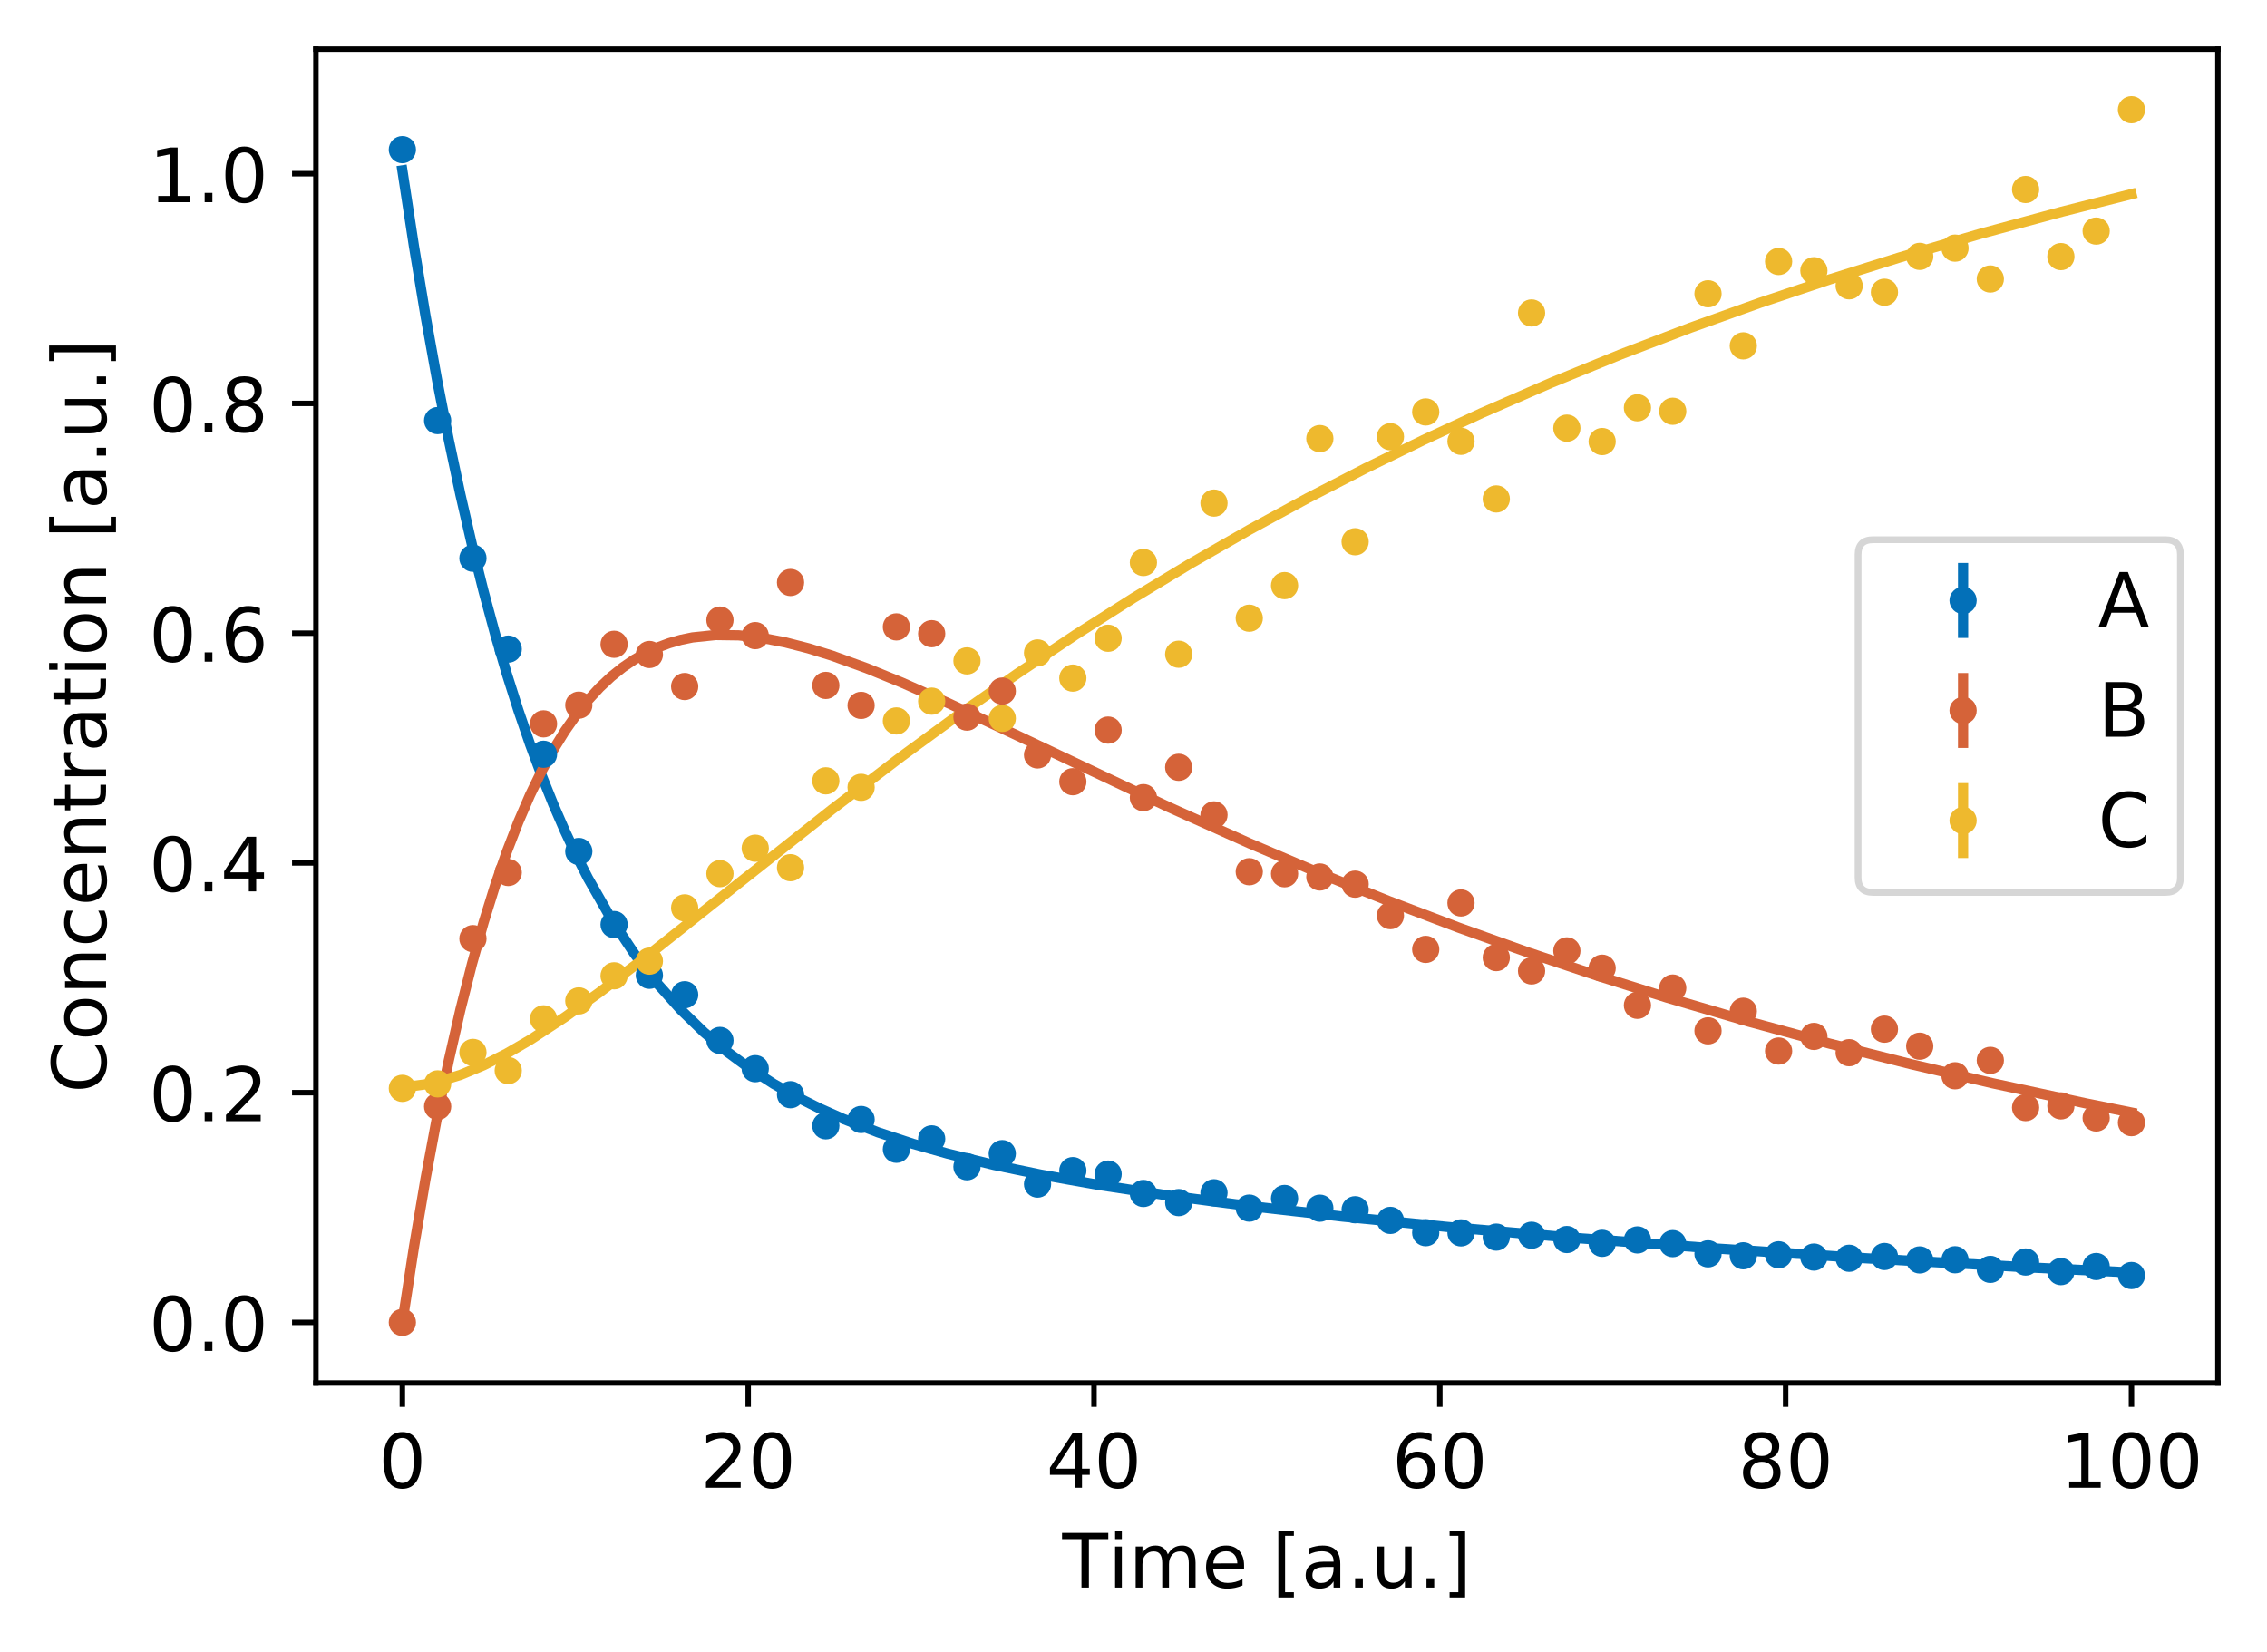 <?xml version="1.0" encoding="utf-8" standalone="no"?>
<!DOCTYPE svg PUBLIC "-//W3C//DTD SVG 1.1//EN"
  "http://www.w3.org/Graphics/SVG/1.1/DTD/svg11.dtd">
<!-- Created with matplotlib (https://matplotlib.org/) -->
<svg height="242.388pt" version="1.1" viewBox="0 0 332.539 242.388" width="332.539pt" xmlns="http://www.w3.org/2000/svg" xmlns:xlink="http://www.w3.org/1999/xlink">
 <defs>
  <style type="text/css">
*{stroke-linecap:butt;stroke-linejoin:round;}
  </style>
 </defs>
 <g id="figure_1">
  <g id="patch_1">
   <path d="M 0 242.388 
L 332.539 242.388 
L 332.539 0 
L 0 0 
z
" style="fill:#ffffff;"/>
  </g>
  <g id="axes_1">
   <g id="patch_2">
    <path d="M 46.339 202.896 
L 325.339 202.896 
L 325.339 7.2 
L 46.339 7.2 
z
" style="fill:#ffffff;"/>
   </g>
   <g id="matplotlib.axis_1">
    <g id="xtick_1">
     <g id="line2d_1">
      <defs>
       <path d="M 0 0 
L 0 3.5 
" id="m966832526f" style="stroke:#000000;stroke-width:0.8;"/>
      </defs>
      <g>
       <use style="stroke:#000000;stroke-width:0.8;" x="59.021" xlink:href="#m966832526f" y="202.896"/>
      </g>
     </g>
     <g id="text_1">
      <!-- 0 -->
      <defs>
       <path d="M 31.781 66.406 
Q 24.172 66.406 20.328 58.906 
Q 16.5 51.422 16.5 36.375 
Q 16.5 21.391 20.328 13.891 
Q 24.172 6.391 31.781 6.391 
Q 39.453 6.391 43.281 13.891 
Q 47.125 21.391 47.125 36.375 
Q 47.125 51.422 43.281 58.906 
Q 39.453 66.406 31.781 66.406 
z
M 31.781 74.219 
Q 44.047 74.219 50.516 64.516 
Q 56.984 54.828 56.984 36.375 
Q 56.984 17.969 50.516 8.266 
Q 44.047 -1.422 31.781 -1.422 
Q 19.531 -1.422 13.062 8.266 
Q 6.594 17.969 6.594 36.375 
Q 6.594 54.828 13.062 64.516 
Q 19.531 74.219 31.781 74.219 
z
" id="DejaVuSans-48"/>
      </defs>
      <g transform="translate(55.522 218.254)scale(0.11 -0.11)">
       <use xlink:href="#DejaVuSans-48"/>
      </g>
     </g>
    </g>
    <g id="xtick_2">
     <g id="line2d_2">
      <g>
       <use style="stroke:#000000;stroke-width:0.8;" x="109.748" xlink:href="#m966832526f" y="202.896"/>
      </g>
     </g>
     <g id="text_2">
      <!-- 20 -->
      <defs>
       <path d="M 19.188 8.297 
L 53.609 8.297 
L 53.609 0 
L 7.328 0 
L 7.328 8.297 
Q 12.938 14.109 22.625 23.891 
Q 32.328 33.688 34.812 36.531 
Q 39.547 41.844 41.422 45.531 
Q 43.312 49.219 43.312 52.781 
Q 43.312 58.594 39.234 62.25 
Q 35.156 65.922 28.609 65.922 
Q 23.969 65.922 18.812 64.312 
Q 13.672 62.703 7.812 59.422 
L 7.812 69.391 
Q 13.766 71.781 18.938 73 
Q 24.125 74.219 28.422 74.219 
Q 39.75 74.219 46.484 68.547 
Q 53.219 62.891 53.219 53.422 
Q 53.219 48.922 51.531 44.891 
Q 49.859 40.875 45.406 35.406 
Q 44.188 33.984 37.641 27.219 
Q 31.109 20.453 19.188 8.297 
z
" id="DejaVuSans-50"/>
      </defs>
      <g transform="translate(102.75 218.254)scale(0.11 -0.11)">
       <use xlink:href="#DejaVuSans-50"/>
       <use x="63.623" xlink:href="#DejaVuSans-48"/>
      </g>
     </g>
    </g>
    <g id="xtick_3">
     <g id="line2d_3">
      <g>
       <use style="stroke:#000000;stroke-width:0.8;" x="160.476" xlink:href="#m966832526f" y="202.896"/>
      </g>
     </g>
     <g id="text_3">
      <!-- 40 -->
      <defs>
       <path d="M 37.797 64.312 
L 12.891 25.391 
L 37.797 25.391 
z
M 35.203 72.906 
L 47.609 72.906 
L 47.609 25.391 
L 58.016 25.391 
L 58.016 17.188 
L 47.609 17.188 
L 47.609 0 
L 37.797 0 
L 37.797 17.188 
L 4.891 17.188 
L 4.891 26.703 
z
" id="DejaVuSans-52"/>
      </defs>
      <g transform="translate(153.477 218.254)scale(0.11 -0.11)">
       <use xlink:href="#DejaVuSans-52"/>
       <use x="63.623" xlink:href="#DejaVuSans-48"/>
      </g>
     </g>
    </g>
    <g id="xtick_4">
     <g id="line2d_4">
      <g>
       <use style="stroke:#000000;stroke-width:0.8;" x="211.203" xlink:href="#m966832526f" y="202.896"/>
      </g>
     </g>
     <g id="text_4">
      <!-- 60 -->
      <defs>
       <path d="M 33.016 40.375 
Q 26.375 40.375 22.484 35.828 
Q 18.609 31.297 18.609 23.391 
Q 18.609 15.531 22.484 10.953 
Q 26.375 6.391 33.016 6.391 
Q 39.656 6.391 43.531 10.953 
Q 47.406 15.531 47.406 23.391 
Q 47.406 31.297 43.531 35.828 
Q 39.656 40.375 33.016 40.375 
z
M 52.594 71.297 
L 52.594 62.312 
Q 48.875 64.062 45.094 64.984 
Q 41.312 65.922 37.594 65.922 
Q 27.828 65.922 22.672 59.328 
Q 17.531 52.734 16.797 39.406 
Q 19.672 43.656 24.016 45.922 
Q 28.375 48.188 33.594 48.188 
Q 44.578 48.188 50.953 41.516 
Q 57.328 34.859 57.328 23.391 
Q 57.328 12.156 50.688 5.359 
Q 44.047 -1.422 33.016 -1.422 
Q 20.359 -1.422 13.672 8.266 
Q 6.984 17.969 6.984 36.375 
Q 6.984 53.656 15.188 63.938 
Q 23.391 74.219 37.203 74.219 
Q 40.922 74.219 44.703 73.484 
Q 48.484 72.75 52.594 71.297 
z
" id="DejaVuSans-54"/>
      </defs>
      <g transform="translate(204.204 218.254)scale(0.11 -0.11)">
       <use xlink:href="#DejaVuSans-54"/>
       <use x="63.623" xlink:href="#DejaVuSans-48"/>
      </g>
     </g>
    </g>
    <g id="xtick_5">
     <g id="line2d_5">
      <g>
       <use style="stroke:#000000;stroke-width:0.8;" x="261.93" xlink:href="#m966832526f" y="202.896"/>
      </g>
     </g>
     <g id="text_5">
      <!-- 80 -->
      <defs>
       <path d="M 31.781 34.625 
Q 24.75 34.625 20.719 30.859 
Q 16.703 27.094 16.703 20.516 
Q 16.703 13.922 20.719 10.156 
Q 24.75 6.391 31.781 6.391 
Q 38.812 6.391 42.859 10.172 
Q 46.922 13.969 46.922 20.516 
Q 46.922 27.094 42.891 30.859 
Q 38.875 34.625 31.781 34.625 
z
M 21.922 38.812 
Q 15.578 40.375 12.031 44.719 
Q 8.5 49.078 8.5 55.328 
Q 8.5 64.062 14.719 69.141 
Q 20.953 74.219 31.781 74.219 
Q 42.672 74.219 48.875 69.141 
Q 55.078 64.062 55.078 55.328 
Q 55.078 49.078 51.531 44.719 
Q 48 40.375 41.703 38.812 
Q 48.828 37.156 52.797 32.312 
Q 56.781 27.484 56.781 20.516 
Q 56.781 9.906 50.312 4.234 
Q 43.844 -1.422 31.781 -1.422 
Q 19.734 -1.422 13.25 4.234 
Q 6.781 9.906 6.781 20.516 
Q 6.781 27.484 10.781 32.312 
Q 14.797 37.156 21.922 38.812 
z
M 18.312 54.391 
Q 18.312 48.734 21.844 45.562 
Q 25.391 42.391 31.781 42.391 
Q 38.141 42.391 41.719 45.562 
Q 45.312 48.734 45.312 54.391 
Q 45.312 60.062 41.719 63.234 
Q 38.141 66.406 31.781 66.406 
Q 25.391 66.406 21.844 63.234 
Q 18.312 60.062 18.312 54.391 
z
" id="DejaVuSans-56"/>
      </defs>
      <g transform="translate(254.932 218.254)scale(0.11 -0.11)">
       <use xlink:href="#DejaVuSans-56"/>
       <use x="63.623" xlink:href="#DejaVuSans-48"/>
      </g>
     </g>
    </g>
    <g id="xtick_6">
     <g id="line2d_6">
      <g>
       <use style="stroke:#000000;stroke-width:0.8;" x="312.658" xlink:href="#m966832526f" y="202.896"/>
      </g>
     </g>
     <g id="text_6">
      <!-- 100 -->
      <defs>
       <path d="M 12.406 8.297 
L 28.516 8.297 
L 28.516 63.922 
L 10.984 60.406 
L 10.984 69.391 
L 28.422 72.906 
L 38.281 72.906 
L 38.281 8.297 
L 54.391 8.297 
L 54.391 0 
L 12.406 0 
z
" id="DejaVuSans-49"/>
      </defs>
      <g transform="translate(302.159 218.254)scale(0.11 -0.11)">
       <use xlink:href="#DejaVuSans-49"/>
       <use x="63.623" xlink:href="#DejaVuSans-48"/>
       <use x="127.246" xlink:href="#DejaVuSans-48"/>
      </g>
     </g>
    </g>
    <g id="text_7">
     <!-- Time [a.u.] -->
     <defs>
      <path d="M -0.297 72.906 
L 61.375 72.906 
L 61.375 64.594 
L 35.5 64.594 
L 35.5 0 
L 25.594 0 
L 25.594 64.594 
L -0.297 64.594 
z
" id="DejaVuSans-84"/>
      <path d="M 9.422 54.688 
L 18.406 54.688 
L 18.406 0 
L 9.422 0 
z
M 9.422 75.984 
L 18.406 75.984 
L 18.406 64.594 
L 9.422 64.594 
z
" id="DejaVuSans-105"/>
      <path d="M 52 44.188 
Q 55.375 50.25 60.062 53.125 
Q 64.75 56 71.094 56 
Q 79.641 56 84.281 50.016 
Q 88.922 44.047 88.922 33.016 
L 88.922 0 
L 79.891 0 
L 79.891 32.719 
Q 79.891 40.578 77.094 44.375 
Q 74.312 48.188 68.609 48.188 
Q 61.625 48.188 57.562 43.547 
Q 53.516 38.922 53.516 30.906 
L 53.516 0 
L 44.484 0 
L 44.484 32.719 
Q 44.484 40.625 41.703 44.406 
Q 38.922 48.188 33.109 48.188 
Q 26.219 48.188 22.156 43.531 
Q 18.109 38.875 18.109 30.906 
L 18.109 0 
L 9.078 0 
L 9.078 54.688 
L 18.109 54.688 
L 18.109 46.188 
Q 21.188 51.219 25.484 53.609 
Q 29.781 56 35.688 56 
Q 41.656 56 45.828 52.969 
Q 50 49.953 52 44.188 
z
" id="DejaVuSans-109"/>
      <path d="M 56.203 29.594 
L 56.203 25.203 
L 14.891 25.203 
Q 15.484 15.922 20.484 11.062 
Q 25.484 6.203 34.422 6.203 
Q 39.594 6.203 44.453 7.469 
Q 49.312 8.734 54.109 11.281 
L 54.109 2.781 
Q 49.266 0.734 44.188 -0.344 
Q 39.109 -1.422 33.891 -1.422 
Q 20.797 -1.422 13.156 6.188 
Q 5.516 13.812 5.516 26.812 
Q 5.516 40.234 12.766 48.109 
Q 20.016 56 32.328 56 
Q 43.359 56 49.781 48.891 
Q 56.203 41.797 56.203 29.594 
z
M 47.219 32.234 
Q 47.125 39.594 43.094 43.984 
Q 39.062 48.391 32.422 48.391 
Q 24.906 48.391 20.391 44.141 
Q 15.875 39.891 15.188 32.172 
z
" id="DejaVuSans-101"/>
      <path id="DejaVuSans-32"/>
      <path d="M 8.594 75.984 
L 29.297 75.984 
L 29.297 69 
L 17.578 69 
L 17.578 -6.203 
L 29.297 -6.203 
L 29.297 -13.188 
L 8.594 -13.188 
z
" id="DejaVuSans-91"/>
      <path d="M 34.281 27.484 
Q 23.391 27.484 19.188 25 
Q 14.984 22.516 14.984 16.5 
Q 14.984 11.719 18.141 8.906 
Q 21.297 6.109 26.703 6.109 
Q 34.188 6.109 38.703 11.406 
Q 43.219 16.703 43.219 25.484 
L 43.219 27.484 
z
M 52.203 31.203 
L 52.203 0 
L 43.219 0 
L 43.219 8.297 
Q 40.141 3.328 35.547 0.953 
Q 30.953 -1.422 24.312 -1.422 
Q 15.922 -1.422 10.953 3.297 
Q 6 8.016 6 15.922 
Q 6 25.141 12.172 29.828 
Q 18.359 34.516 30.609 34.516 
L 43.219 34.516 
L 43.219 35.406 
Q 43.219 41.609 39.141 45 
Q 35.062 48.391 27.688 48.391 
Q 23 48.391 18.547 47.266 
Q 14.109 46.141 10.016 43.891 
L 10.016 52.203 
Q 14.938 54.109 19.578 55.047 
Q 24.219 56 28.609 56 
Q 40.484 56 46.344 49.844 
Q 52.203 43.703 52.203 31.203 
z
" id="DejaVuSans-97"/>
      <path d="M 10.688 12.406 
L 21 12.406 
L 21 0 
L 10.688 0 
z
" id="DejaVuSans-46"/>
      <path d="M 8.5 21.578 
L 8.5 54.688 
L 17.484 54.688 
L 17.484 21.922 
Q 17.484 14.156 20.5 10.266 
Q 23.531 6.391 29.594 6.391 
Q 36.859 6.391 41.078 11.031 
Q 45.312 15.672 45.312 23.688 
L 45.312 54.688 
L 54.297 54.688 
L 54.297 0 
L 45.312 0 
L 45.312 8.406 
Q 42.047 3.422 37.719 1 
Q 33.406 -1.422 27.688 -1.422 
Q 18.266 -1.422 13.375 4.438 
Q 8.5 10.297 8.5 21.578 
z
M 31.109 56 
z
" id="DejaVuSans-117"/>
      <path d="M 30.422 75.984 
L 30.422 -13.188 
L 9.719 -13.188 
L 9.719 -6.203 
L 21.391 -6.203 
L 21.391 69 
L 9.719 69 
L 9.719 75.984 
z
" id="DejaVuSans-93"/>
     </defs>
     <g transform="translate(155.821 232.9)scale(0.11 -0.11)">
      <use xlink:href="#DejaVuSans-84"/>
      <use x="61.037" xlink:href="#DejaVuSans-105"/>
      <use x="88.82" xlink:href="#DejaVuSans-109"/>
      <use x="186.232" xlink:href="#DejaVuSans-101"/>
      <use x="247.756" xlink:href="#DejaVuSans-32"/>
      <use x="279.543" xlink:href="#DejaVuSans-91"/>
      <use x="318.557" xlink:href="#DejaVuSans-97"/>
      <use x="379.836" xlink:href="#DejaVuSans-46"/>
      <use x="411.623" xlink:href="#DejaVuSans-117"/>
      <use x="475.002" xlink:href="#DejaVuSans-46"/>
      <use x="506.789" xlink:href="#DejaVuSans-93"/>
     </g>
    </g>
   </g>
   <g id="matplotlib.axis_2">
    <g id="ytick_1">
     <g id="line2d_7">
      <defs>
       <path d="M 0 0 
L -3.5 0 
" id="me880cf2265" style="stroke:#000000;stroke-width:0.8;"/>
      </defs>
      <g>
       <use style="stroke:#000000;stroke-width:0.8;" x="46.339" xlink:href="#me880cf2265" y="194.001"/>
      </g>
     </g>
     <g id="text_8">
      <!-- 0.0 -->
      <g transform="translate(21.846 198.18)scale(0.11 -0.11)">
       <use xlink:href="#DejaVuSans-48"/>
       <use x="63.623" xlink:href="#DejaVuSans-46"/>
       <use x="95.41" xlink:href="#DejaVuSans-48"/>
      </g>
     </g>
    </g>
    <g id="ytick_2">
     <g id="line2d_8">
      <g>
       <use style="stroke:#000000;stroke-width:0.8;" x="46.339" xlink:href="#me880cf2265" y="160.297"/>
      </g>
     </g>
     <g id="text_9">
      <!-- 0.2 -->
      <g transform="translate(21.846 164.476)scale(0.11 -0.11)">
       <use xlink:href="#DejaVuSans-48"/>
       <use x="63.623" xlink:href="#DejaVuSans-46"/>
       <use x="95.41" xlink:href="#DejaVuSans-50"/>
      </g>
     </g>
    </g>
    <g id="ytick_3">
     <g id="line2d_9">
      <g>
       <use style="stroke:#000000;stroke-width:0.8;" x="46.339" xlink:href="#me880cf2265" y="126.593"/>
      </g>
     </g>
     <g id="text_10">
      <!-- 0.4 -->
      <g transform="translate(21.846 130.772)scale(0.11 -0.11)">
       <use xlink:href="#DejaVuSans-48"/>
       <use x="63.623" xlink:href="#DejaVuSans-46"/>
       <use x="95.41" xlink:href="#DejaVuSans-52"/>
      </g>
     </g>
    </g>
    <g id="ytick_4">
     <g id="line2d_10">
      <g>
       <use style="stroke:#000000;stroke-width:0.8;" x="46.339" xlink:href="#me880cf2265" y="92.889"/>
      </g>
     </g>
     <g id="text_11">
      <!-- 0.6 -->
      <g transform="translate(21.846 97.068)scale(0.11 -0.11)">
       <use xlink:href="#DejaVuSans-48"/>
       <use x="63.623" xlink:href="#DejaVuSans-46"/>
       <use x="95.41" xlink:href="#DejaVuSans-54"/>
      </g>
     </g>
    </g>
    <g id="ytick_5">
     <g id="line2d_11">
      <g>
       <use style="stroke:#000000;stroke-width:0.8;" x="46.339" xlink:href="#me880cf2265" y="59.185"/>
      </g>
     </g>
     <g id="text_12">
      <!-- 0.8 -->
      <g transform="translate(21.846 63.364)scale(0.11 -0.11)">
       <use xlink:href="#DejaVuSans-48"/>
       <use x="63.623" xlink:href="#DejaVuSans-46"/>
       <use x="95.41" xlink:href="#DejaVuSans-56"/>
      </g>
     </g>
    </g>
    <g id="ytick_6">
     <g id="line2d_12">
      <g>
       <use style="stroke:#000000;stroke-width:0.8;" x="46.339" xlink:href="#me880cf2265" y="25.481"/>
      </g>
     </g>
     <g id="text_13">
      <!-- 1.0 -->
      <g transform="translate(21.846 29.66)scale(0.11 -0.11)">
       <use xlink:href="#DejaVuSans-49"/>
       <use x="63.623" xlink:href="#DejaVuSans-46"/>
       <use x="95.41" xlink:href="#DejaVuSans-48"/>
      </g>
     </g>
    </g>
    <g id="text_14">
     <!-- Concentration [a.u.] -->
     <defs>
      <path d="M 64.406 67.281 
L 64.406 56.891 
Q 59.422 61.531 53.781 63.812 
Q 48.141 66.109 41.797 66.109 
Q 29.297 66.109 22.656 58.469 
Q 16.016 50.828 16.016 36.375 
Q 16.016 21.969 22.656 14.328 
Q 29.297 6.688 41.797 6.688 
Q 48.141 6.688 53.781 8.984 
Q 59.422 11.281 64.406 15.922 
L 64.406 5.609 
Q 59.234 2.094 53.438 0.328 
Q 47.656 -1.422 41.219 -1.422 
Q 24.656 -1.422 15.125 8.703 
Q 5.609 18.844 5.609 36.375 
Q 5.609 53.953 15.125 64.078 
Q 24.656 74.219 41.219 74.219 
Q 47.75 74.219 53.531 72.484 
Q 59.328 70.75 64.406 67.281 
z
" id="DejaVuSans-67"/>
      <path d="M 30.609 48.391 
Q 23.391 48.391 19.188 42.75 
Q 14.984 37.109 14.984 27.297 
Q 14.984 17.484 19.156 11.844 
Q 23.344 6.203 30.609 6.203 
Q 37.797 6.203 41.984 11.859 
Q 46.188 17.531 46.188 27.297 
Q 46.188 37.016 41.984 42.703 
Q 37.797 48.391 30.609 48.391 
z
M 30.609 56 
Q 42.328 56 49.016 48.375 
Q 55.719 40.766 55.719 27.297 
Q 55.719 13.875 49.016 6.219 
Q 42.328 -1.422 30.609 -1.422 
Q 18.844 -1.422 12.172 6.219 
Q 5.516 13.875 5.516 27.297 
Q 5.516 40.766 12.172 48.375 
Q 18.844 56 30.609 56 
z
" id="DejaVuSans-111"/>
      <path d="M 54.891 33.016 
L 54.891 0 
L 45.906 0 
L 45.906 32.719 
Q 45.906 40.484 42.875 44.328 
Q 39.844 48.188 33.797 48.188 
Q 26.516 48.188 22.312 43.547 
Q 18.109 38.922 18.109 30.906 
L 18.109 0 
L 9.078 0 
L 9.078 54.688 
L 18.109 54.688 
L 18.109 46.188 
Q 21.344 51.125 25.703 53.562 
Q 30.078 56 35.797 56 
Q 45.219 56 50.047 50.172 
Q 54.891 44.344 54.891 33.016 
z
" id="DejaVuSans-110"/>
      <path d="M 48.781 52.594 
L 48.781 44.188 
Q 44.969 46.297 41.141 47.344 
Q 37.312 48.391 33.406 48.391 
Q 24.656 48.391 19.812 42.844 
Q 14.984 37.312 14.984 27.297 
Q 14.984 17.281 19.812 11.734 
Q 24.656 6.203 33.406 6.203 
Q 37.312 6.203 41.141 7.25 
Q 44.969 8.297 48.781 10.406 
L 48.781 2.094 
Q 45.016 0.344 40.984 -0.531 
Q 36.969 -1.422 32.422 -1.422 
Q 20.062 -1.422 12.781 6.344 
Q 5.516 14.109 5.516 27.297 
Q 5.516 40.672 12.859 48.328 
Q 20.219 56 33.016 56 
Q 37.156 56 41.109 55.141 
Q 45.062 54.297 48.781 52.594 
z
" id="DejaVuSans-99"/>
      <path d="M 18.312 70.219 
L 18.312 54.688 
L 36.812 54.688 
L 36.812 47.703 
L 18.312 47.703 
L 18.312 18.016 
Q 18.312 11.328 20.141 9.422 
Q 21.969 7.516 27.594 7.516 
L 36.812 7.516 
L 36.812 0 
L 27.594 0 
Q 17.188 0 13.234 3.875 
Q 9.281 7.766 9.281 18.016 
L 9.281 47.703 
L 2.688 47.703 
L 2.688 54.688 
L 9.281 54.688 
L 9.281 70.219 
z
" id="DejaVuSans-116"/>
      <path d="M 41.109 46.297 
Q 39.594 47.172 37.812 47.578 
Q 36.031 48 33.891 48 
Q 26.266 48 22.188 43.047 
Q 18.109 38.094 18.109 28.812 
L 18.109 0 
L 9.078 0 
L 9.078 54.688 
L 18.109 54.688 
L 18.109 46.188 
Q 20.953 51.172 25.484 53.578 
Q 30.031 56 36.531 56 
Q 37.453 56 38.578 55.875 
Q 39.703 55.766 41.062 55.516 
z
" id="DejaVuSans-114"/>
     </defs>
     <g transform="translate(15.558 160.348)rotate(-90)scale(0.11 -0.11)">
      <use xlink:href="#DejaVuSans-67"/>
      <use x="69.824" xlink:href="#DejaVuSans-111"/>
      <use x="131.006" xlink:href="#DejaVuSans-110"/>
      <use x="194.385" xlink:href="#DejaVuSans-99"/>
      <use x="249.365" xlink:href="#DejaVuSans-101"/>
      <use x="310.889" xlink:href="#DejaVuSans-110"/>
      <use x="374.268" xlink:href="#DejaVuSans-116"/>
      <use x="413.477" xlink:href="#DejaVuSans-114"/>
      <use x="454.59" xlink:href="#DejaVuSans-97"/>
      <use x="515.869" xlink:href="#DejaVuSans-116"/>
      <use x="555.078" xlink:href="#DejaVuSans-105"/>
      <use x="582.861" xlink:href="#DejaVuSans-111"/>
      <use x="644.043" xlink:href="#DejaVuSans-110"/>
      <use x="707.422" xlink:href="#DejaVuSans-32"/>
      <use x="739.209" xlink:href="#DejaVuSans-91"/>
      <use x="778.223" xlink:href="#DejaVuSans-97"/>
      <use x="839.502" xlink:href="#DejaVuSans-46"/>
      <use x="871.289" xlink:href="#DejaVuSans-117"/>
      <use x="934.668" xlink:href="#DejaVuSans-46"/>
      <use x="966.455" xlink:href="#DejaVuSans-93"/>
     </g>
    </g>
   </g>
   <g id="LineCollection_1"/>
   <g id="LineCollection_2"/>
   <g id="LineCollection_3"/>
   <g id="line2d_13">
    <path clip-path="url(#p460e78f63d)" d="M 59.021 24.993 
L 60.723 36.122 
L 62.426 46.373 
L 64.128 55.818 
L 65.83 64.522 
L 67.532 72.545 
L 69.235 79.942 
L 70.937 86.764 
L 72.639 93.058 
L 74.342 98.865 
L 76.044 104.226 
L 77.746 109.177 
L 79.448 113.75 
L 81.151 117.976 
L 82.853 121.883 
L 84.555 125.497 
L 86.257 128.841 
L 89.662 134.805 
L 93.066 139.928 
L 96.471 144.341 
L 99.875 148.151 
L 103.28 151.452 
L 106.684 154.32 
L 110.089 156.822 
L 113.493 159.013 
L 116.898 160.94 
L 120.302 162.642 
L 123.707 164.153 
L 128.814 166.122 
L 133.921 167.801 
L 139.027 169.251 
L 145.836 170.906 
L 152.645 172.318 
L 161.157 173.831 
L 171.37 175.381 
L 183.286 176.933 
L 196.904 178.471 
L 212.224 179.984 
L 230.949 181.602 
L 251.376 183.137 
L 273.506 184.58 
L 297.337 185.917 
L 312.658 186.674 
L 312.658 186.674 
" style="fill:none;stroke:#0370b8;stroke-linecap:square;stroke-width:1.5;"/>
   </g>
   <g id="line2d_14">
    <path clip-path="url(#p460e78f63d)" d="M 59.021 194.001 
L 60.723 182.948 
L 62.426 172.915 
L 64.128 163.818 
L 65.83 155.578 
L 67.532 148.126 
L 69.235 141.395 
L 70.937 135.326 
L 72.639 129.863 
L 74.342 124.956 
L 76.044 120.559 
L 77.746 116.628 
L 79.448 113.126 
L 81.151 110.014 
L 82.853 107.262 
L 84.555 104.837 
L 86.257 102.713 
L 87.96 100.864 
L 89.662 99.266 
L 91.364 97.898 
L 93.066 96.74 
L 94.769 95.773 
L 96.471 94.982 
L 98.173 94.351 
L 99.875 93.865 
L 101.578 93.513 
L 104.982 93.16 
L 108.387 93.209 
L 111.791 93.589 
L 115.196 94.242 
L 118.6 95.118 
L 122.005 96.174 
L 127.111 98.023 
L 132.218 100.106 
L 139.027 103.121 
L 149.241 107.912 
L 171.37 118.373 
L 183.286 123.722 
L 193.5 128.072 
L 203.713 132.189 
L 213.927 136.07 
L 224.14 139.721 
L 234.354 143.149 
L 244.567 146.366 
L 256.483 149.866 
L 268.399 153.11 
L 280.315 156.118 
L 292.23 158.905 
L 305.849 161.84 
L 312.658 163.214 
L 312.658 163.214 
" style="fill:none;stroke:#d56339;stroke-linecap:square;stroke-width:1.5;"/>
   </g>
   <g id="line2d_15">
    <path clip-path="url(#p460e78f63d)" d="M 59.021 159.372 
L 60.723 159.297 
L 62.426 159.078 
L 64.128 158.731 
L 67.532 157.695 
L 70.937 156.276 
L 74.342 154.545 
L 77.746 152.561 
L 82.853 149.222 
L 87.96 145.566 
L 94.769 140.377 
L 106.684 130.908 
L 122.005 118.772 
L 132.218 110.991 
L 140.73 104.771 
L 149.241 98.816 
L 157.752 93.135 
L 166.263 87.727 
L 174.775 82.588 
L 183.286 77.711 
L 191.797 73.085 
L 200.309 68.699 
L 208.82 64.543 
L 217.331 60.606 
L 227.545 56.155 
L 237.758 51.984 
L 247.972 48.078 
L 258.185 44.418 
L 268.399 40.991 
L 278.612 37.78 
L 290.528 34.291 
L 302.444 31.059 
L 312.658 28.478 
L 312.658 28.478 
" style="fill:none;stroke:#eeb92e;stroke-linecap:square;stroke-width:1.5;"/>
   </g>
   <g id="line2d_16">
    <defs>
     <path d="M 0 1.5 
C 0.398 1.5 0.779 1.342 1.061 1.061 
C 1.342 0.779 1.5 0.398 1.5 0 
C 1.5 -0.398 1.342 -0.779 1.061 -1.061 
C 0.779 -1.342 0.398 -1.5 0 -1.5 
C -0.398 -1.5 -0.779 -1.342 -1.061 -1.061 
C -1.342 -0.779 -1.5 -0.398 -1.5 0 
C -1.5 0.398 -1.342 0.779 -1.061 1.061 
C -0.779 1.342 -0.398 1.5 0 1.5 
z
" id="mc54a4df571" style="stroke:#0370b8;"/>
    </defs>
    <g clip-path="url(#p460e78f63d)">
     <use style="fill:#0370b8;stroke:#0370b8;" x="59.021" xlink:href="#mc54a4df571" y="21.952"/>
     <use style="fill:#0370b8;stroke:#0370b8;" x="64.197" xlink:href="#mc54a4df571" y="61.702"/>
     <use style="fill:#0370b8;stroke:#0370b8;" x="69.374" xlink:href="#mc54a4df571" y="81.894"/>
     <use style="fill:#0370b8;stroke:#0370b8;" x="74.55" xlink:href="#mc54a4df571" y="95.227"/>
     <use style="fill:#0370b8;stroke:#0370b8;" x="79.726" xlink:href="#mc54a4df571" y="110.652"/>
     <use style="fill:#0370b8;stroke:#0370b8;" x="84.902" xlink:href="#mc54a4df571" y="124.916"/>
     <use style="fill:#0370b8;stroke:#0370b8;" x="90.079" xlink:href="#mc54a4df571" y="135.633"/>
     <use style="fill:#0370b8;stroke:#0370b8;" x="95.255" xlink:href="#mc54a4df571" y="143.078"/>
     <use style="fill:#0370b8;stroke:#0370b8;" x="100.431" xlink:href="#mc54a4df571" y="145.931"/>
     <use style="fill:#0370b8;stroke:#0370b8;" x="105.607" xlink:href="#mc54a4df571" y="152.636"/>
     <use style="fill:#0370b8;stroke:#0370b8;" x="110.784" xlink:href="#mc54a4df571" y="156.78"/>
     <use style="fill:#0370b8;stroke:#0370b8;" x="115.96" xlink:href="#mc54a4df571" y="160.596"/>
     <use style="fill:#0370b8;stroke:#0370b8;" x="121.136" xlink:href="#mc54a4df571" y="165.156"/>
     <use style="fill:#0370b8;stroke:#0370b8;" x="126.312" xlink:href="#mc54a4df571" y="164.23"/>
     <use style="fill:#0370b8;stroke:#0370b8;" x="131.489" xlink:href="#mc54a4df571" y="168.602"/>
     <use style="fill:#0370b8;stroke:#0370b8;" x="136.665" xlink:href="#mc54a4df571" y="167.075"/>
     <use style="fill:#0370b8;stroke:#0370b8;" x="141.841" xlink:href="#mc54a4df571" y="171.162"/>
     <use style="fill:#0370b8;stroke:#0370b8;" x="147.017" xlink:href="#mc54a4df571" y="169.241"/>
     <use style="fill:#0370b8;stroke:#0370b8;" x="152.194" xlink:href="#mc54a4df571" y="173.708"/>
     <use style="fill:#0370b8;stroke:#0370b8;" x="157.37" xlink:href="#mc54a4df571" y="171.734"/>
     <use style="fill:#0370b8;stroke:#0370b8;" x="162.546" xlink:href="#mc54a4df571" y="172.243"/>
     <use style="fill:#0370b8;stroke:#0370b8;" x="167.722" xlink:href="#mc54a4df571" y="175.087"/>
     <use style="fill:#0370b8;stroke:#0370b8;" x="172.899" xlink:href="#mc54a4df571" y="176.424"/>
     <use style="fill:#0370b8;stroke:#0370b8;" x="178.075" xlink:href="#mc54a4df571" y="174.982"/>
     <use style="fill:#0370b8;stroke:#0370b8;" x="183.251" xlink:href="#mc54a4df571" y="177.232"/>
     <use style="fill:#0370b8;stroke:#0370b8;" x="188.428" xlink:href="#mc54a4df571" y="175.819"/>
     <use style="fill:#0370b8;stroke:#0370b8;" x="193.604" xlink:href="#mc54a4df571" y="177.245"/>
     <use style="fill:#0370b8;stroke:#0370b8;" x="198.78" xlink:href="#mc54a4df571" y="177.473"/>
     <use style="fill:#0370b8;stroke:#0370b8;" x="203.956" xlink:href="#mc54a4df571" y="179.034"/>
     <use style="fill:#0370b8;stroke:#0370b8;" x="209.133" xlink:href="#mc54a4df571" y="180.837"/>
     <use style="fill:#0370b8;stroke:#0370b8;" x="214.309" xlink:href="#mc54a4df571" y="180.866"/>
     <use style="fill:#0370b8;stroke:#0370b8;" x="219.485" xlink:href="#mc54a4df571" y="181.487"/>
     <use style="fill:#0370b8;stroke:#0370b8;" x="224.661" xlink:href="#mc54a4df571" y="181.215"/>
     <use style="fill:#0370b8;stroke:#0370b8;" x="229.838" xlink:href="#mc54a4df571" y="181.84"/>
     <use style="fill:#0370b8;stroke:#0370b8;" x="235.014" xlink:href="#mc54a4df571" y="182.4"/>
     <use style="fill:#0370b8;stroke:#0370b8;" x="240.19" xlink:href="#mc54a4df571" y="181.899"/>
     <use style="fill:#0370b8;stroke:#0370b8;" x="245.366" xlink:href="#mc54a4df571" y="182.443"/>
     <use style="fill:#0370b8;stroke:#0370b8;" x="250.543" xlink:href="#mc54a4df571" y="183.939"/>
     <use style="fill:#0370b8;stroke:#0370b8;" x="255.719" xlink:href="#mc54a4df571" y="184.226"/>
     <use style="fill:#0370b8;stroke:#0370b8;" x="260.895" xlink:href="#mc54a4df571" y="184.078"/>
     <use style="fill:#0370b8;stroke:#0370b8;" x="266.071" xlink:href="#mc54a4df571" y="184.415"/>
     <use style="fill:#0370b8;stroke:#0370b8;" x="271.248" xlink:href="#mc54a4df571" y="184.589"/>
     <use style="fill:#0370b8;stroke:#0370b8;" x="276.424" xlink:href="#mc54a4df571" y="184.33"/>
     <use style="fill:#0370b8;stroke:#0370b8;" x="281.6" xlink:href="#mc54a4df571" y="184.833"/>
     <use style="fill:#0370b8;stroke:#0370b8;" x="286.776" xlink:href="#mc54a4df571" y="184.809"/>
     <use style="fill:#0370b8;stroke:#0370b8;" x="291.953" xlink:href="#mc54a4df571" y="186.218"/>
     <use style="fill:#0370b8;stroke:#0370b8;" x="297.129" xlink:href="#mc54a4df571" y="185.14"/>
     <use style="fill:#0370b8;stroke:#0370b8;" x="302.305" xlink:href="#mc54a4df571" y="186.546"/>
     <use style="fill:#0370b8;stroke:#0370b8;" x="307.481" xlink:href="#mc54a4df571" y="185.801"/>
     <use style="fill:#0370b8;stroke:#0370b8;" x="312.658" xlink:href="#mc54a4df571" y="187.121"/>
    </g>
   </g>
   <g id="line2d_17">
    <defs>
     <path d="M 0 1.5 
C 0.398 1.5 0.779 1.342 1.061 1.061 
C 1.342 0.779 1.5 0.398 1.5 0 
C 1.5 -0.398 1.342 -0.779 1.061 -1.061 
C 0.779 -1.342 0.398 -1.5 0 -1.5 
C -0.398 -1.5 -0.779 -1.342 -1.061 -1.061 
C -1.342 -0.779 -1.5 -0.398 -1.5 0 
C -1.5 0.398 -1.342 0.779 -1.061 1.061 
C -0.779 1.342 -0.398 1.5 0 1.5 
z
" id="m9586eb2d84" style="stroke:#d56339;"/>
    </defs>
    <g clip-path="url(#p460e78f63d)">
     <use style="fill:#d56339;stroke:#d56339;" x="59.021" xlink:href="#m9586eb2d84" y="194.001"/>
     <use style="fill:#d56339;stroke:#d56339;" x="64.197" xlink:href="#m9586eb2d84" y="162.324"/>
     <use style="fill:#d56339;stroke:#d56339;" x="69.374" xlink:href="#m9586eb2d84" y="137.703"/>
     <use style="fill:#d56339;stroke:#d56339;" x="74.55" xlink:href="#m9586eb2d84" y="127.998"/>
     <use style="fill:#d56339;stroke:#d56339;" x="79.726" xlink:href="#m9586eb2d84" y="106.192"/>
     <use style="fill:#d56339;stroke:#d56339;" x="84.902" xlink:href="#m9586eb2d84" y="103.448"/>
     <use style="fill:#d56339;stroke:#d56339;" x="90.079" xlink:href="#m9586eb2d84" y="94.52"/>
     <use style="fill:#d56339;stroke:#d56339;" x="95.255" xlink:href="#m9586eb2d84" y="96.016"/>
     <use style="fill:#d56339;stroke:#d56339;" x="100.431" xlink:href="#m9586eb2d84" y="100.717"/>
     <use style="fill:#d56339;stroke:#d56339;" x="105.607" xlink:href="#m9586eb2d84" y="90.97"/>
     <use style="fill:#d56339;stroke:#d56339;" x="110.784" xlink:href="#m9586eb2d84" y="93.248"/>
     <use style="fill:#d56339;stroke:#d56339;" x="115.96" xlink:href="#m9586eb2d84" y="85.453"/>
     <use style="fill:#d56339;stroke:#d56339;" x="121.136" xlink:href="#m9586eb2d84" y="100.554"/>
     <use style="fill:#d56339;stroke:#d56339;" x="126.312" xlink:href="#m9586eb2d84" y="103.483"/>
     <use style="fill:#d56339;stroke:#d56339;" x="131.489" xlink:href="#m9586eb2d84" y="91.968"/>
     <use style="fill:#d56339;stroke:#d56339;" x="136.665" xlink:href="#m9586eb2d84" y="92.965"/>
     <use style="fill:#d56339;stroke:#d56339;" x="141.841" xlink:href="#m9586eb2d84" y="105.203"/>
     <use style="fill:#d56339;stroke:#d56339;" x="147.017" xlink:href="#m9586eb2d84" y="101.384"/>
     <use style="fill:#d56339;stroke:#d56339;" x="152.194" xlink:href="#m9586eb2d84" y="110.751"/>
     <use style="fill:#d56339;stroke:#d56339;" x="157.37" xlink:href="#m9586eb2d84" y="114.678"/>
     <use style="fill:#d56339;stroke:#d56339;" x="162.546" xlink:href="#m9586eb2d84" y="107.107"/>
     <use style="fill:#d56339;stroke:#d56339;" x="167.722" xlink:href="#m9586eb2d84" y="117.014"/>
     <use style="fill:#d56339;stroke:#d56339;" x="172.899" xlink:href="#m9586eb2d84" y="112.566"/>
     <use style="fill:#d56339;stroke:#d56339;" x="178.075" xlink:href="#m9586eb2d84" y="119.548"/>
     <use style="fill:#d56339;stroke:#d56339;" x="183.251" xlink:href="#m9586eb2d84" y="127.885"/>
     <use style="fill:#d56339;stroke:#d56339;" x="188.428" xlink:href="#m9586eb2d84" y="128.184"/>
     <use style="fill:#d56339;stroke:#d56339;" x="193.604" xlink:href="#m9586eb2d84" y="128.656"/>
     <use style="fill:#d56339;stroke:#d56339;" x="198.78" xlink:href="#m9586eb2d84" y="129.71"/>
     <use style="fill:#d56339;stroke:#d56339;" x="203.956" xlink:href="#m9586eb2d84" y="134.323"/>
     <use style="fill:#d56339;stroke:#d56339;" x="209.133" xlink:href="#m9586eb2d84" y="139.28"/>
     <use style="fill:#d56339;stroke:#d56339;" x="214.309" xlink:href="#m9586eb2d84" y="132.468"/>
     <use style="fill:#d56339;stroke:#d56339;" x="219.485" xlink:href="#m9586eb2d84" y="140.482"/>
     <use style="fill:#d56339;stroke:#d56339;" x="224.661" xlink:href="#m9586eb2d84" y="142.44"/>
     <use style="fill:#d56339;stroke:#d56339;" x="229.838" xlink:href="#m9586eb2d84" y="139.5"/>
     <use style="fill:#d56339;stroke:#d56339;" x="235.014" xlink:href="#m9586eb2d84" y="142.036"/>
     <use style="fill:#d56339;stroke:#d56339;" x="240.19" xlink:href="#m9586eb2d84" y="147.483"/>
     <use style="fill:#d56339;stroke:#d56339;" x="245.366" xlink:href="#m9586eb2d84" y="144.951"/>
     <use style="fill:#d56339;stroke:#d56339;" x="250.543" xlink:href="#m9586eb2d84" y="151.228"/>
     <use style="fill:#d56339;stroke:#d56339;" x="255.719" xlink:href="#m9586eb2d84" y="148.352"/>
     <use style="fill:#d56339;stroke:#d56339;" x="260.895" xlink:href="#m9586eb2d84" y="154.192"/>
     <use style="fill:#d56339;stroke:#d56339;" x="266.071" xlink:href="#m9586eb2d84" y="152.046"/>
     <use style="fill:#d56339;stroke:#d56339;" x="271.248" xlink:href="#m9586eb2d84" y="154.434"/>
     <use style="fill:#d56339;stroke:#d56339;" x="276.424" xlink:href="#m9586eb2d84" y="150.983"/>
     <use style="fill:#d56339;stroke:#d56339;" x="281.6" xlink:href="#m9586eb2d84" y="153.481"/>
     <use style="fill:#d56339;stroke:#d56339;" x="286.776" xlink:href="#m9586eb2d84" y="157.819"/>
     <use style="fill:#d56339;stroke:#d56339;" x="291.953" xlink:href="#m9586eb2d84" y="155.559"/>
     <use style="fill:#d56339;stroke:#d56339;" x="297.129" xlink:href="#m9586eb2d84" y="162.487"/>
     <use style="fill:#d56339;stroke:#d56339;" x="302.305" xlink:href="#m9586eb2d84" y="162.238"/>
     <use style="fill:#d56339;stroke:#d56339;" x="307.481" xlink:href="#m9586eb2d84" y="164.009"/>
     <use style="fill:#d56339;stroke:#d56339;" x="312.658" xlink:href="#m9586eb2d84" y="164.692"/>
    </g>
   </g>
   <g id="line2d_18">
    <defs>
     <path d="M 0 1.5 
C 0.398 1.5 0.779 1.342 1.061 1.061 
C 1.342 0.779 1.5 0.398 1.5 0 
C 1.5 -0.398 1.342 -0.779 1.061 -1.061 
C 0.779 -1.342 0.398 -1.5 0 -1.5 
C -0.398 -1.5 -0.779 -1.342 -1.061 -1.061 
C -1.342 -0.779 -1.5 -0.398 -1.5 0 
C -1.5 0.398 -1.342 0.779 -1.061 1.061 
C -0.779 1.342 -0.398 1.5 0 1.5 
z
" id="m8207a852b8" style="stroke:#eeb92e;"/>
    </defs>
    <g clip-path="url(#p460e78f63d)">
     <use style="fill:#eeb92e;stroke:#eeb92e;" x="59.021" xlink:href="#m8207a852b8" y="159.665"/>
     <use style="fill:#eeb92e;stroke:#eeb92e;" x="64.197" xlink:href="#m8207a852b8" y="159.007"/>
     <use style="fill:#eeb92e;stroke:#eeb92e;" x="69.374" xlink:href="#m8207a852b8" y="154.393"/>
     <use style="fill:#eeb92e;stroke:#eeb92e;" x="74.55" xlink:href="#m8207a852b8" y="157.059"/>
     <use style="fill:#eeb92e;stroke:#eeb92e;" x="79.726" xlink:href="#m8207a852b8" y="149.47"/>
     <use style="fill:#eeb92e;stroke:#eeb92e;" x="84.902" xlink:href="#m8207a852b8" y="146.839"/>
     <use style="fill:#eeb92e;stroke:#eeb92e;" x="90.079" xlink:href="#m8207a852b8" y="143.155"/>
     <use style="fill:#eeb92e;stroke:#eeb92e;" x="95.255" xlink:href="#m8207a852b8" y="141.003"/>
     <use style="fill:#eeb92e;stroke:#eeb92e;" x="100.431" xlink:href="#m8207a852b8" y="133.187"/>
     <use style="fill:#eeb92e;stroke:#eeb92e;" x="105.607" xlink:href="#m8207a852b8" y="128.165"/>
     <use style="fill:#eeb92e;stroke:#eeb92e;" x="110.784" xlink:href="#m8207a852b8" y="124.434"/>
     <use style="fill:#eeb92e;stroke:#eeb92e;" x="115.96" xlink:href="#m8207a852b8" y="127.292"/>
     <use style="fill:#eeb92e;stroke:#eeb92e;" x="121.136" xlink:href="#m8207a852b8" y="114.55"/>
     <use style="fill:#eeb92e;stroke:#eeb92e;" x="126.312" xlink:href="#m8207a852b8" y="115.506"/>
     <use style="fill:#eeb92e;stroke:#eeb92e;" x="131.489" xlink:href="#m8207a852b8" y="105.765"/>
     <use style="fill:#eeb92e;stroke:#eeb92e;" x="136.665" xlink:href="#m8207a852b8" y="102.86"/>
     <use style="fill:#eeb92e;stroke:#eeb92e;" x="141.841" xlink:href="#m8207a852b8" y="96.955"/>
     <use style="fill:#eeb92e;stroke:#eeb92e;" x="147.017" xlink:href="#m8207a852b8" y="105.392"/>
     <use style="fill:#eeb92e;stroke:#eeb92e;" x="152.194" xlink:href="#m8207a852b8" y="95.789"/>
     <use style="fill:#eeb92e;stroke:#eeb92e;" x="157.37" xlink:href="#m8207a852b8" y="99.482"/>
     <use style="fill:#eeb92e;stroke:#eeb92e;" x="162.546" xlink:href="#m8207a852b8" y="93.633"/>
     <use style="fill:#eeb92e;stroke:#eeb92e;" x="167.722" xlink:href="#m8207a852b8" y="82.521"/>
     <use style="fill:#eeb92e;stroke:#eeb92e;" x="172.899" xlink:href="#m8207a852b8" y="95.977"/>
     <use style="fill:#eeb92e;stroke:#eeb92e;" x="178.075" xlink:href="#m8207a852b8" y="73.807"/>
     <use style="fill:#eeb92e;stroke:#eeb92e;" x="183.251" xlink:href="#m8207a852b8" y="90.692"/>
     <use style="fill:#eeb92e;stroke:#eeb92e;" x="188.428" xlink:href="#m8207a852b8" y="85.909"/>
     <use style="fill:#eeb92e;stroke:#eeb92e;" x="193.604" xlink:href="#m8207a852b8" y="64.342"/>
     <use style="fill:#eeb92e;stroke:#eeb92e;" x="198.78" xlink:href="#m8207a852b8" y="79.477"/>
     <use style="fill:#eeb92e;stroke:#eeb92e;" x="203.956" xlink:href="#m8207a852b8" y="64.07"/>
     <use style="fill:#eeb92e;stroke:#eeb92e;" x="209.133" xlink:href="#m8207a852b8" y="60.434"/>
     <use style="fill:#eeb92e;stroke:#eeb92e;" x="214.309" xlink:href="#m8207a852b8" y="64.741"/>
     <use style="fill:#eeb92e;stroke:#eeb92e;" x="219.485" xlink:href="#m8207a852b8" y="73.197"/>
     <use style="fill:#eeb92e;stroke:#eeb92e;" x="224.661" xlink:href="#m8207a852b8" y="45.912"/>
     <use style="fill:#eeb92e;stroke:#eeb92e;" x="229.838" xlink:href="#m8207a852b8" y="62.812"/>
     <use style="fill:#eeb92e;stroke:#eeb92e;" x="235.014" xlink:href="#m8207a852b8" y="64.778"/>
     <use style="fill:#eeb92e;stroke:#eeb92e;" x="240.19" xlink:href="#m8207a852b8" y="59.825"/>
     <use style="fill:#eeb92e;stroke:#eeb92e;" x="245.366" xlink:href="#m8207a852b8" y="60.334"/>
     <use style="fill:#eeb92e;stroke:#eeb92e;" x="250.543" xlink:href="#m8207a852b8" y="43.097"/>
     <use style="fill:#eeb92e;stroke:#eeb92e;" x="255.719" xlink:href="#m8207a852b8" y="50.739"/>
     <use style="fill:#eeb92e;stroke:#eeb92e;" x="260.895" xlink:href="#m8207a852b8" y="38.361"/>
     <use style="fill:#eeb92e;stroke:#eeb92e;" x="266.071" xlink:href="#m8207a852b8" y="39.714"/>
     <use style="fill:#eeb92e;stroke:#eeb92e;" x="271.248" xlink:href="#m8207a852b8" y="41.929"/>
     <use style="fill:#eeb92e;stroke:#eeb92e;" x="276.424" xlink:href="#m8207a852b8" y="42.876"/>
     <use style="fill:#eeb92e;stroke:#eeb92e;" x="281.6" xlink:href="#m8207a852b8" y="37.61"/>
     <use style="fill:#eeb92e;stroke:#eeb92e;" x="286.776" xlink:href="#m8207a852b8" y="36.4"/>
     <use style="fill:#eeb92e;stroke:#eeb92e;" x="291.953" xlink:href="#m8207a852b8" y="40.93"/>
     <use style="fill:#eeb92e;stroke:#eeb92e;" x="297.129" xlink:href="#m8207a852b8" y="27.798"/>
     <use style="fill:#eeb92e;stroke:#eeb92e;" x="302.305" xlink:href="#m8207a852b8" y="37.643"/>
     <use style="fill:#eeb92e;stroke:#eeb92e;" x="307.481" xlink:href="#m8207a852b8" y="33.9"/>
     <use style="fill:#eeb92e;stroke:#eeb92e;" x="312.658" xlink:href="#m8207a852b8" y="16.095"/>
    </g>
   </g>
   <g id="patch_3">
    <path d="M 46.339 202.896 
L 46.339 7.2 
" style="fill:none;stroke:#000000;stroke-linecap:square;stroke-linejoin:miter;stroke-width:0.8;"/>
   </g>
   <g id="patch_4">
    <path d="M 325.339 202.896 
L 325.339 7.2 
" style="fill:none;stroke:#000000;stroke-linecap:square;stroke-linejoin:miter;stroke-width:0.8;"/>
   </g>
   <g id="patch_5">
    <path d="M 46.339 202.896 
L 325.339 202.896 
" style="fill:none;stroke:#000000;stroke-linecap:square;stroke-linejoin:miter;stroke-width:0.8;"/>
   </g>
   <g id="patch_6">
    <path d="M 46.339 7.2 
L 325.339 7.2 
" style="fill:none;stroke:#000000;stroke-linecap:square;stroke-linejoin:miter;stroke-width:0.8;"/>
   </g>
   <g id="legend_1">
    <g id="patch_7">
     <path d="M 274.758 130.917 
L 317.639 130.917 
Q 319.839 130.917 319.839 128.717 
L 319.839 81.379 
Q 319.839 79.179 317.639 79.179 
L 274.758 79.179 
Q 272.558 79.179 272.558 81.379 
L 272.558 128.717 
Q 272.558 130.917 274.758 130.917 
z
" style="fill:#ffffff;opacity:0.8;stroke:#cccccc;stroke-linejoin:miter;"/>
    </g>
    <g id="LineCollection_4">
     <path d="M 287.958 93.587 
L 287.958 82.587 
" style="fill:none;stroke:#0370b8;stroke-width:1.5;"/>
    </g>
    <g id="line2d_19"/>
    <g id="line2d_20">
     <g>
      <use style="fill:#0370b8;stroke:#0370b8;" x="287.958" xlink:href="#mc54a4df571" y="88.087"/>
     </g>
    </g>
    <g id="text_15">
     <!-- A -->
     <defs>
      <path d="M 34.188 63.188 
L 20.797 26.906 
L 47.609 26.906 
z
M 28.609 72.906 
L 39.797 72.906 
L 67.578 0 
L 57.328 0 
L 50.688 18.703 
L 17.828 18.703 
L 11.188 0 
L 0.781 0 
z
" id="DejaVuSans-65"/>
     </defs>
     <g transform="translate(307.758 91.937)scale(0.11 -0.11)">
      <use xlink:href="#DejaVuSans-65"/>
     </g>
    </g>
    <g id="LineCollection_5">
     <path d="M 287.958 109.733 
L 287.958 98.733 
" style="fill:none;stroke:#d56339;stroke-width:1.5;"/>
    </g>
    <g id="line2d_21"/>
    <g id="line2d_22">
     <g>
      <use style="fill:#d56339;stroke:#d56339;" x="287.958" xlink:href="#m9586eb2d84" y="104.233"/>
     </g>
    </g>
    <g id="text_16">
     <!-- B -->
     <defs>
      <path d="M 19.672 34.812 
L 19.672 8.109 
L 35.5 8.109 
Q 43.453 8.109 47.281 11.406 
Q 51.125 14.703 51.125 21.484 
Q 51.125 28.328 47.281 31.562 
Q 43.453 34.812 35.5 34.812 
z
M 19.672 64.797 
L 19.672 42.828 
L 34.281 42.828 
Q 41.5 42.828 45.031 45.531 
Q 48.578 48.25 48.578 53.812 
Q 48.578 59.328 45.031 62.062 
Q 41.5 64.797 34.281 64.797 
z
M 9.812 72.906 
L 35.016 72.906 
Q 46.297 72.906 52.391 68.219 
Q 58.5 63.531 58.5 54.891 
Q 58.5 48.188 55.375 44.234 
Q 52.25 40.281 46.188 39.312 
Q 53.469 37.75 57.5 32.781 
Q 61.531 27.828 61.531 20.406 
Q 61.531 10.641 54.891 5.312 
Q 48.25 0 35.984 0 
L 9.812 0 
z
" id="DejaVuSans-66"/>
     </defs>
     <g transform="translate(307.758 108.083)scale(0.11 -0.11)">
      <use xlink:href="#DejaVuSans-66"/>
     </g>
    </g>
    <g id="LineCollection_6">
     <path d="M 287.958 125.879 
L 287.958 114.879 
" style="fill:none;stroke:#eeb92e;stroke-width:1.5;"/>
    </g>
    <g id="line2d_23"/>
    <g id="line2d_24">
     <g>
      <use style="fill:#eeb92e;stroke:#eeb92e;" x="287.958" xlink:href="#m8207a852b8" y="120.379"/>
     </g>
    </g>
    <g id="text_17">
     <!-- C -->
     <g transform="translate(307.758 124.229)scale(0.11 -0.11)">
      <use xlink:href="#DejaVuSans-67"/>
     </g>
    </g>
   </g>
  </g>
 </g>
 <defs>
  <clipPath id="p460e78f63d">
   <rect height="195.696" width="279" x="46.339" y="7.2"/>
  </clipPath>
 </defs>
</svg>

